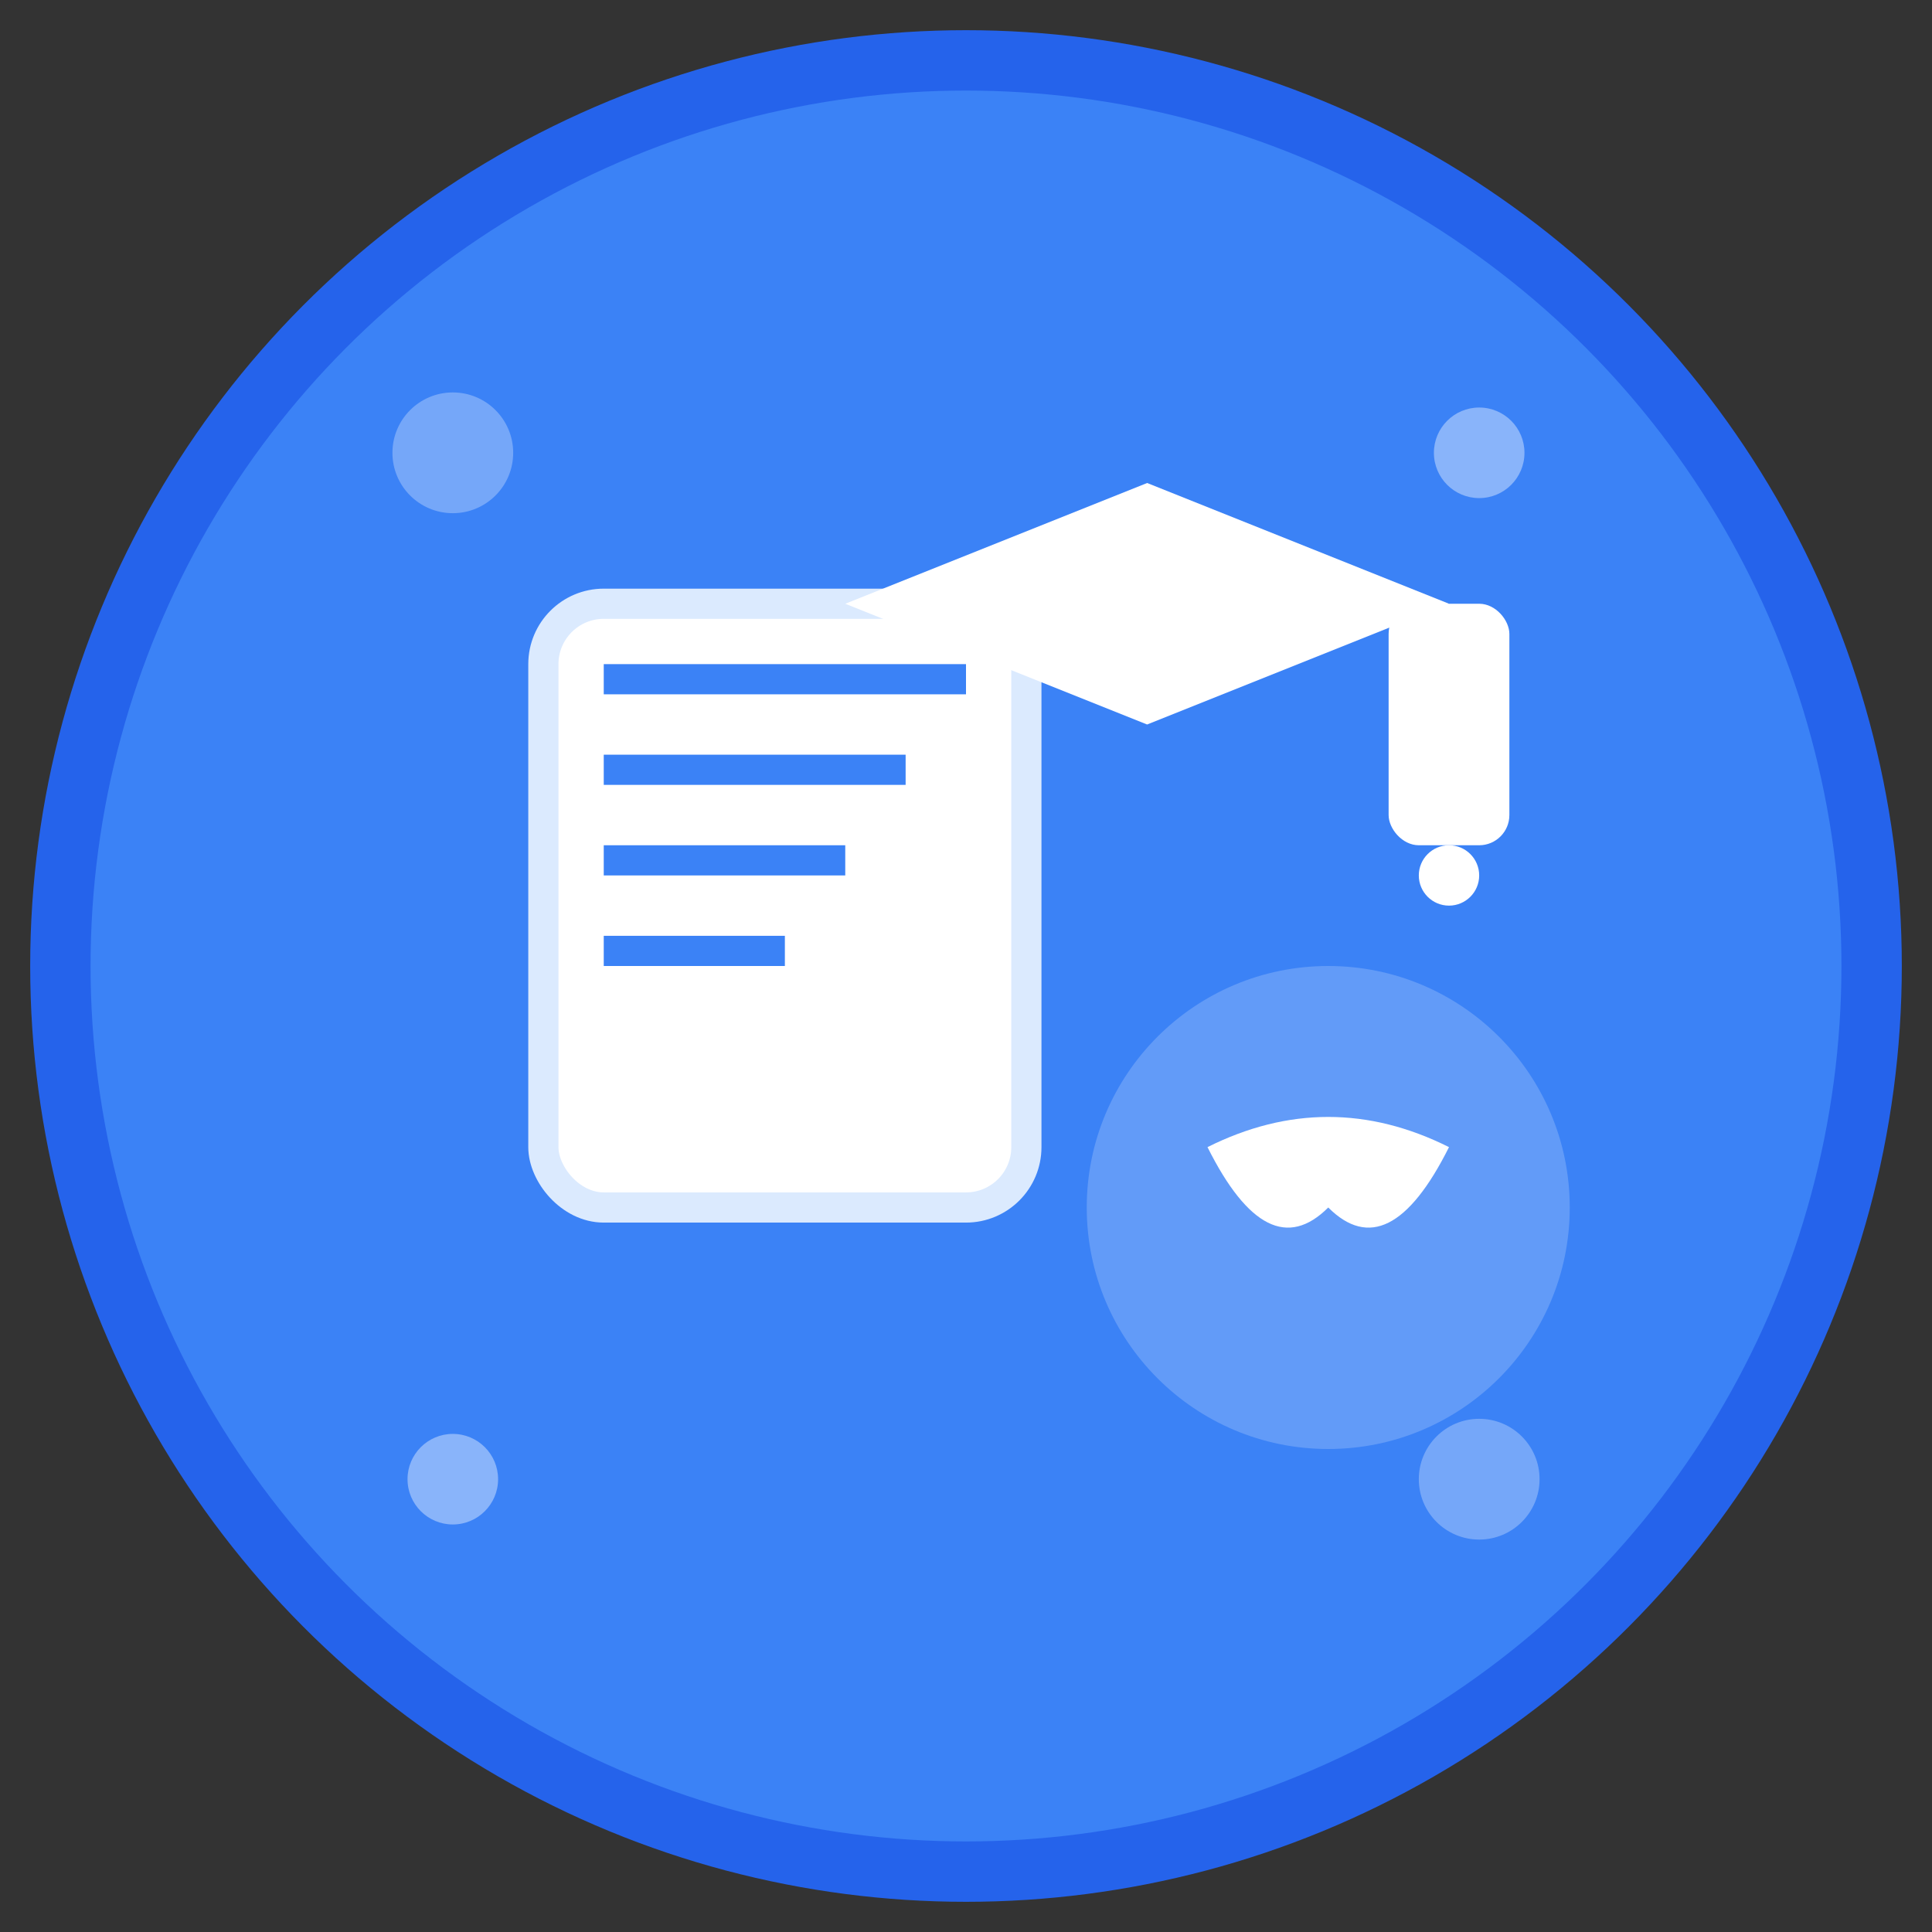 <svg width="64" height="64" viewBox="0 0 64 64" fill="none" xmlns="http://www.w3.org/2000/svg">
  <rect x="0" y="0" width="64" height="64" fill="#333333" stroke="none"/>
  <!-- Background Circle -->
  <circle cx="32" cy="32" r="30" fill="#3b82f6" stroke="#2563eb" stroke-width="2"/>
  
  <!-- Book Icon -->
  <rect x="18" y="20" width="16" height="20" rx="2" fill="#ffffff" stroke="#dbeafe" stroke-width="1"/>
  <rect x="20" y="22" width="12" height="1" fill="#3b82f6"/>
  <rect x="20" y="25" width="10" height="1" fill="#3b82f6"/>
  <rect x="20" y="28" width="8" height="1" fill="#3b82f6"/>
  <rect x="20" y="31" width="6" height="1" fill="#3b82f6"/>
  
  <!-- Student Cap -->
  <path d="M38 16 L48 20 L38 24 L28 20 L38 16 Z" fill="#ffffff"/>
  <rect x="46" y="20" width="4" height="8" rx="1" fill="#ffffff"/>
  <circle cx="48" cy="29" r="1" fill="#ffffff"/>
  
  <!-- Arabic Text Element -->
  <circle cx="44" cy="40" r="8" fill="#ffffff" opacity="0.2"/>
  <path d="M40 38 Q44 36 48 38 Q46 42 44 40 Q42 42 40 38 Z" fill="#ffffff"/>
  
  <!-- Decorative Elements -->
  <circle cx="15" cy="15" r="2" fill="#ffffff" opacity="0.3"/>
  <circle cx="49" cy="49" r="2" fill="#ffffff" opacity="0.3"/>
  <circle cx="15" cy="49" r="1.5" fill="#ffffff" opacity="0.4"/>
  <circle cx="49" cy="15" r="1.5" fill="#ffffff" opacity="0.4"/>
</svg>
